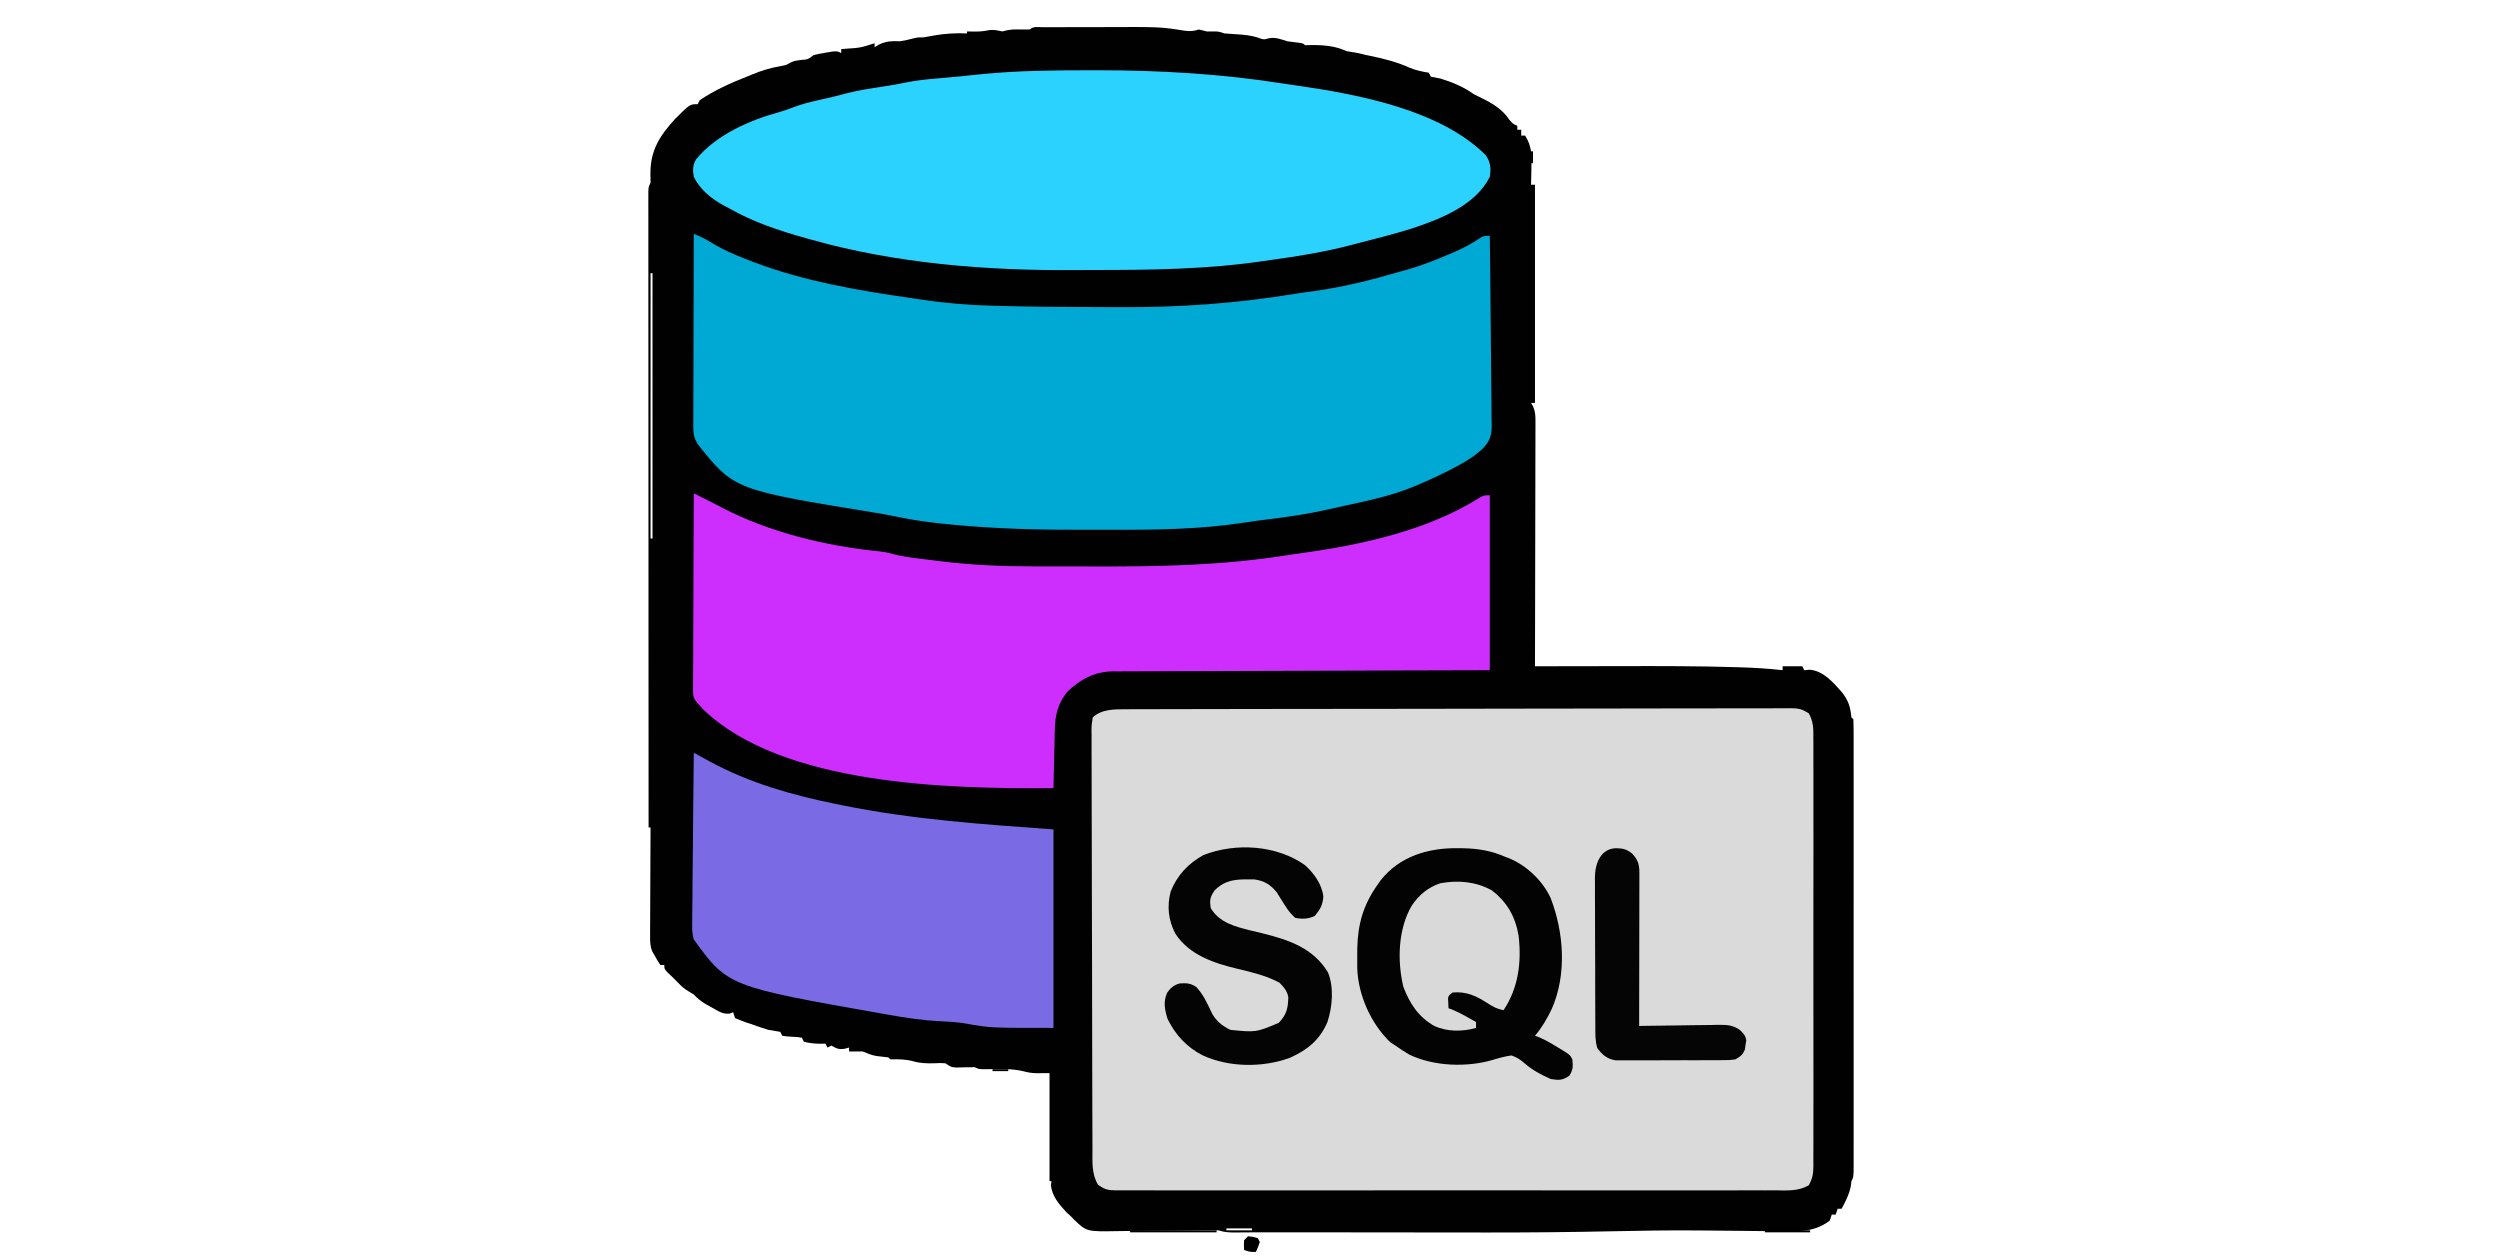 <?xml version="1.0" encoding="UTF-8"?>
<svg version="1.1" xmlns="http://www.w3.org/2000/svg" width="1272" height="640">
<path d="M0 0 C1.226 -0.006 2.453 -0.013 3.716 -0.019 C5.071 -0.021 6.426 -0.022 7.781 -0.023 C9.174 -0.026 10.567 -0.029 11.959 -0.033 C14.895 -0.039 17.831 -0.041 20.767 -0.04 C23.748 -0.04 26.729 -0.047 29.71 -0.061 C59.654 -0.198 59.654 -0.198 72.332 1.812 C75.089 2.124 76.683 1.956 79.281 1.145 C80.62 1.458 81.953 1.794 83.281 2.145 C84.292 2.145 85.302 2.145 86.344 2.145 C89.281 2.145 89.281 2.145 92.281 3.145 C94.362 3.322 96.446 3.464 98.531 3.583 C102.272 3.836 105.715 4.095 109.281 5.27 C112.178 6.366 112.178 6.366 114.781 5.645 C118.323 4.937 120.851 6.099 124.281 7.145 C125.736 7.36 127.195 7.548 128.656 7.708 C132.281 8.145 132.281 8.145 133.281 9.145 C134.952 9.114 134.952 9.114 136.656 9.083 C142.407 8.999 149.085 9.547 154.281 12.145 C156.279 12.493 158.279 12.825 160.281 13.145 C161.617 13.469 162.95 13.802 164.281 14.145 C165.519 14.393 165.519 14.393 166.781 14.645 C173.547 15.998 180.303 17.797 186.594 20.645 C189.92 21.998 192.774 22.561 196.281 23.145 C196.611 23.805 196.941 24.465 197.281 25.145 C198.938 25.527 200.607 25.851 202.281 26.145 C208.549 28.088 213.911 30.326 219.281 34.145 C220.584 34.81 221.898 35.455 223.219 36.083 C228.811 38.815 233.816 41.857 237.281 47.145 C239.123 49.198 239.123 49.198 241.281 50.145 C241.281 50.805 241.281 51.465 241.281 52.145 C241.941 52.145 242.601 52.145 243.281 52.145 C243.281 53.135 243.281 54.125 243.281 55.145 C243.941 55.145 244.601 55.145 245.281 55.145 C248.641 60.525 248.649 64.899 248.469 71.02 C248.455 71.899 248.442 72.779 248.428 73.684 C248.393 75.838 248.339 77.992 248.281 80.145 C248.941 80.145 249.601 80.145 250.281 80.145 C250.281 116.775 250.281 153.405 250.281 191.145 C249.621 191.145 248.961 191.145 248.281 191.145 C248.606 191.694 248.931 192.242 249.266 192.807 C250.467 195.574 250.528 197.549 250.522 200.562 C250.526 202.211 250.526 202.211 250.53 203.893 C250.523 205.094 250.516 206.295 250.508 207.533 C250.509 208.802 250.509 210.07 250.509 211.377 C250.51 214.852 250.498 218.327 250.484 221.802 C250.472 225.434 250.47 229.067 250.468 232.7 C250.462 239.578 250.445 246.455 250.425 253.333 C250.403 261.164 250.392 268.994 250.382 276.825 C250.361 292.932 250.326 309.039 250.281 325.145 C251.248 325.143 252.214 325.141 253.21 325.139 C262.486 325.118 271.761 325.103 281.037 325.093 C285.801 325.088 290.566 325.081 295.33 325.07 C314.185 325.025 333.031 325.019 351.879 325.587 C352.552 325.606 353.225 325.626 353.918 325.646 C361.41 325.87 368.836 326.263 376.281 327.145 C376.281 326.485 376.281 325.825 376.281 325.145 C379.581 325.145 382.881 325.145 386.281 325.145 C386.611 325.805 386.941 326.465 387.281 327.145 C388.147 327.063 389.014 326.98 389.906 326.895 C396.959 327.418 401.766 333.126 406.281 338.145 C409.73 342.502 410.741 345.639 411.281 351.145 C411.611 351.475 411.941 351.805 412.281 352.145 C412.381 355.137 412.416 358.106 412.408 361.098 C412.41 362.049 412.411 362.999 412.413 363.979 C412.417 367.191 412.414 370.404 412.411 373.616 C412.412 375.908 412.414 378.201 412.416 380.493 C412.421 386.739 412.419 392.985 412.416 399.23 C412.413 405.752 412.415 412.273 412.417 418.794 C412.419 430.452 412.416 442.11 412.411 453.767 C412.406 464.345 412.407 474.923 412.412 485.501 C412.417 497.772 412.419 510.042 412.416 522.313 C412.414 528.813 412.414 535.314 412.418 541.814 C412.42 547.924 412.418 554.035 412.413 560.146 C412.411 562.394 412.412 564.643 412.414 566.892 C412.417 569.95 412.413 573.008 412.408 576.066 C412.41 576.966 412.413 577.866 412.415 578.793 C412.395 584.917 412.395 584.917 411.281 587.145 C411.178 588.012 411.075 588.878 410.969 589.77 C410.108 593.998 408.335 597.382 406.281 601.145 C405.621 601.145 404.961 601.145 404.281 601.145 C403.951 602.135 403.621 603.125 403.281 604.145 C402.621 604.145 401.961 604.145 401.281 604.145 C400.951 605.135 400.621 606.125 400.281 607.145 C392.637 613.191 383.799 612.785 374.578 612.598 C373.018 612.586 371.458 612.577 369.897 612.57 C365.768 612.545 361.64 612.492 357.511 612.43 C351.11 612.34 344.709 612.292 338.307 612.243 C336.637 612.23 334.968 612.216 333.298 612.201 C318.512 612.073 303.747 612.305 288.965 612.626 C268.273 613.069 247.59 613.246 226.895 613.243 C226.191 613.243 225.487 613.243 224.762 613.243 C216.21 613.241 207.659 613.231 199.107 613.217 C191.727 613.206 184.348 613.201 176.968 613.196 C162.483 613.186 147.999 613.169 133.514 613.148 C131.77 613.146 130.026 613.145 128.281 613.145 C121.615 613.145 114.948 613.145 108.281 613.145 C107.064 613.157 105.847 613.168 104.594 613.18 C103.156 613.19 101.719 613.199 100.281 613.208 C99.557 613.216 98.832 613.225 98.086 613.233 C94.879 613.248 92.347 613.167 89.281 612.145 C87.253 612.076 85.222 612.069 83.193 612.095 C81.937 612.108 80.682 612.121 79.389 612.135 C78.718 612.144 78.047 612.153 77.356 612.162 C75.249 612.188 73.142 612.206 71.035 612.221 C65.045 612.264 59.054 612.311 53.064 612.392 C49.397 612.441 45.73 612.47 42.063 612.486 C40.671 612.496 39.28 612.513 37.888 612.538 C22.127 612.812 22.127 612.812 15.725 606.647 C15.01 605.903 15.01 605.903 14.281 605.145 C13.498 604.423 12.714 603.702 11.906 602.958 C8.141 598.923 4.554 594.766 3.969 589.145 C4.072 588.485 4.175 587.825 4.281 587.145 C3.951 587.145 3.621 587.145 3.281 587.145 C3.281 568.812 3.281 550.479 3.281 532.145 C2.66 532.15 2.039 532.155 1.399 532.161 C0.18 532.167 0.18 532.167 -1.064 532.173 C-1.871 532.178 -2.678 532.183 -3.509 532.188 C-5.881 532.142 -7.935 531.778 -10.219 531.145 C-15.815 529.879 -21.303 530.01 -27.006 530.132 C-32.535 530.237 -32.535 530.237 -34.719 529.145 C-37.774 529.114 -40.817 529.213 -43.871 529.305 C-46.719 529.145 -46.719 529.145 -49.719 527.145 C-52.424 526.978 -52.424 526.978 -55.406 527.145 C-59.136 527.217 -62.378 527.173 -65.969 526.145 C-70.137 525.034 -73.433 525.07 -77.719 525.145 C-78.049 524.815 -78.379 524.485 -78.719 524.145 C-80.697 523.914 -82.676 523.685 -84.656 523.466 C-87.195 523.071 -89.356 522.13 -91.719 521.145 C-93.039 521.145 -94.359 521.145 -95.719 521.145 C-96.709 521.145 -97.699 521.145 -98.719 521.145 C-98.719 520.485 -98.719 519.825 -98.719 519.145 C-99.461 519.352 -100.204 519.558 -100.969 519.77 C-104.094 520.196 -105.041 519.623 -107.719 518.145 C-108.379 518.475 -109.039 518.805 -109.719 519.145 C-110.049 518.485 -110.379 517.825 -110.719 517.145 C-112.049 517.176 -112.049 517.176 -113.406 517.208 C-116.365 517.152 -118.879 516.957 -121.719 516.145 C-122.049 515.485 -122.379 514.825 -122.719 514.145 C-125.044 513.754 -125.044 513.754 -127.719 513.645 C-130.469 513.489 -130.469 513.489 -132.719 513.145 C-133.049 512.485 -133.379 511.825 -133.719 511.145 C-135.716 510.796 -137.717 510.467 -139.719 510.145 C-142.758 509.254 -145.733 508.201 -148.719 507.145 C-149.484 506.895 -150.25 506.645 -151.039 506.387 C-152.966 505.731 -154.848 504.947 -156.719 504.145 C-157.214 502.66 -157.214 502.66 -157.719 501.145 C-158.243 501.377 -158.768 501.609 -159.309 501.848 C-162.982 502.301 -165.098 500.677 -168.281 498.895 C-169.417 498.271 -170.553 497.647 -171.723 497.005 C-174.157 495.494 -175.81 494.215 -177.719 492.145 C-178.956 491.403 -178.956 491.403 -180.219 490.645 C-182.477 489.29 -183.958 488.066 -185.719 486.145 C-186.43 485.434 -186.43 485.434 -187.156 484.708 C-187.672 484.192 -188.188 483.677 -188.719 483.145 C-189.441 482.465 -190.162 481.784 -190.906 481.083 C-192.719 479.145 -192.719 479.145 -192.719 477.145 C-193.379 477.145 -194.039 477.145 -194.719 477.145 C-196.219 474.895 -196.219 474.895 -197.719 472.145 C-198.075 471.553 -198.431 470.962 -198.798 470.352 C-199.993 467.488 -199.959 465.193 -199.946 462.092 C-199.946 460.871 -199.945 459.65 -199.945 458.392 C-199.935 457.078 -199.925 455.764 -199.914 454.411 C-199.91 453.049 -199.907 451.687 -199.905 450.325 C-199.898 446.748 -199.878 443.171 -199.856 439.593 C-199.836 435.94 -199.826 432.287 -199.816 428.634 C-199.795 421.471 -199.761 414.308 -199.719 407.145 C-200.049 407.145 -200.379 407.145 -200.719 407.145 C-200.742 365.649 -200.759 324.152 -200.77 282.656 C-200.771 277.762 -200.772 272.867 -200.774 267.973 C-200.774 266.998 -200.774 266.024 -200.774 265.02 C-200.779 249.224 -200.787 233.427 -200.796 217.631 C-200.805 201.433 -200.811 185.236 -200.813 169.038 C-200.814 159.036 -200.819 149.034 -200.827 139.032 C-200.832 132.182 -200.834 125.331 -200.832 118.481 C-200.832 114.523 -200.833 110.566 -200.838 106.608 C-200.843 102.99 -200.843 99.371 -200.84 95.753 C-200.839 93.814 -200.843 91.875 -200.848 89.936 C-200.846 88.796 -200.844 87.657 -200.842 86.483 C-200.842 85.493 -200.843 84.504 -200.843 83.484 C-200.719 81.145 -200.719 81.145 -199.719 79.145 C-199.699 77.604 -199.726 76.061 -199.781 74.52 C-199.867 62.616 -194.961 55.034 -187.039 46.458 C-179.702 39.145 -179.702 39.145 -175.719 39.145 C-175.389 38.485 -175.059 37.825 -174.719 37.145 C-167.194 32.073 -159.141 28.43 -150.719 25.145 C-149.794 24.762 -148.87 24.38 -147.918 23.985 C-142.981 21.944 -138.425 20.607 -133.156 19.708 C-130.742 19.262 -130.742 19.262 -128.844 18.145 C-126.719 17.145 -126.719 17.145 -123.156 16.645 C-119.606 16.38 -119.606 16.38 -116.719 14.145 C-114.714 13.675 -112.689 13.286 -110.656 12.958 C-109.061 12.689 -109.061 12.689 -107.434 12.415 C-104.719 12.145 -104.719 12.145 -102.719 13.145 C-102.719 12.485 -102.719 11.825 -102.719 11.145 C-102.055 11.085 -101.391 11.024 -100.707 10.962 C-92.989 10.464 -92.989 10.464 -85.719 8.145 C-85.719 8.805 -85.719 9.465 -85.719 10.145 C-84.873 9.65 -84.028 9.155 -83.156 8.645 C-79.33 6.976 -76.848 6.995 -72.719 7.145 C-70.288 6.75 -67.972 6.212 -65.594 5.583 C-63.719 5.145 -63.719 5.145 -60.719 5.145 C-58.862 4.829 -57.008 4.493 -55.156 4.145 C-49.613 3.187 -44.331 2.922 -38.719 3.145 C-38.719 2.815 -38.719 2.485 -38.719 2.145 C-37.502 2.166 -36.285 2.187 -35.031 2.208 C-32.537 2.217 -30.487 2.097 -28.031 1.583 C-25.316 1.069 -23.405 1.594 -20.719 2.145 C-20.115 1.991 -19.512 1.836 -18.891 1.677 C-16.36 1.057 -14.132 1.084 -11.531 1.145 C-9.928 1.183 -8.322 1.192 -6.719 1.145 C-4.949 -0.625 -2.398 0.008 0 0 Z M-199.719 125.145 C-199.719 169.695 -199.719 214.245 -199.719 260.145 C-199.389 260.145 -199.059 260.145 -198.719 260.145 C-198.719 215.595 -198.719 171.045 -198.719 125.145 C-199.049 125.145 -199.379 125.145 -199.719 125.145 Z M93.281 611.145 C93.281 611.475 93.281 611.805 93.281 612.145 C97.571 612.145 101.861 612.145 106.281 612.145 C106.281 611.815 106.281 611.485 106.281 611.145 C101.991 611.145 97.701 611.145 93.281 611.145 Z " fill="#010102" transform="translate(530.719,13.855)"/>
<path d="M0 0 C1.842 -0.008 1.842 -0.008 3.721 -0.015 C5.076 -0.016 6.43 -0.016 7.785 -0.017 C9.23 -0.021 10.675 -0.025 12.121 -0.03 C16.088 -0.042 20.055 -0.048 24.023 -0.052 C28.303 -0.058 32.583 -0.07 36.863 -0.081 C47.194 -0.105 57.524 -0.12 67.855 -0.133 C70.772 -0.136 73.689 -0.14 76.606 -0.144 C94.72 -0.17 112.833 -0.192 130.946 -0.204 C135.139 -0.207 139.331 -0.21 143.524 -0.213 C144.566 -0.214 145.608 -0.215 146.681 -0.215 C163.581 -0.228 180.481 -0.261 197.381 -0.303 C214.728 -0.345 232.075 -0.369 249.422 -0.374 C259.163 -0.378 268.904 -0.389 278.646 -0.422 C286.937 -0.45 295.228 -0.461 303.519 -0.45 C307.75 -0.445 311.981 -0.448 316.213 -0.472 C320.085 -0.495 323.956 -0.494 327.828 -0.475 C329.23 -0.472 330.633 -0.478 332.035 -0.493 C342.554 -0.598 342.554 -0.598 347.135 2.084 C349.472 6.344 349.504 9.796 349.445 14.588 C349.452 15.544 349.46 16.501 349.468 17.486 C349.488 20.693 349.472 23.899 349.457 27.106 C349.463 29.404 349.472 31.702 349.483 34 C349.506 40.244 349.497 46.487 349.481 52.731 C349.469 59.26 349.48 65.789 349.488 72.319 C349.498 83.987 349.482 95.655 349.457 107.323 C349.435 117.902 349.438 128.48 349.461 139.059 C349.488 151.345 349.498 163.63 349.483 175.916 C349.476 182.419 349.475 188.922 349.491 195.425 C349.506 201.539 349.496 207.652 349.467 213.765 C349.46 216.011 349.462 218.257 349.473 220.502 C349.487 223.564 349.469 226.624 349.445 229.686 C349.461 231.025 349.461 231.025 349.478 232.39 C349.416 236.327 349.054 238.689 347.148 242.188 C341.675 245.383 335.959 244.825 329.765 244.772 C328.3 244.778 326.835 244.786 325.37 244.796 C321.343 244.816 317.317 244.806 313.29 244.791 C308.948 244.779 304.605 244.797 300.263 244.811 C291.756 244.833 283.25 244.828 274.743 244.813 C267.83 244.802 260.918 244.801 254.005 244.806 C253.022 244.807 252.039 244.808 251.026 244.808 C249.029 244.81 247.032 244.812 245.035 244.813 C226.3 244.828 207.565 244.811 188.83 244.784 C172.748 244.762 156.666 244.766 140.585 244.789 C121.917 244.816 103.25 244.826 84.583 244.811 C82.594 244.809 80.604 244.808 78.614 244.806 C77.635 244.805 76.656 244.805 75.647 244.804 C68.741 244.799 61.836 244.807 54.93 244.818 C46.516 244.833 38.103 244.829 29.689 244.802 C25.395 244.789 21.101 244.784 16.807 244.8 C12.877 244.815 8.949 244.807 5.019 244.78 C3.596 244.775 2.173 244.778 0.75 244.79 C-10.061 244.875 -10.061 244.875 -14.506 241.972 C-17.876 236.3 -17.341 230.155 -17.344 223.742 C-17.349 222.804 -17.353 221.866 -17.358 220.899 C-17.371 217.76 -17.377 214.621 -17.383 211.482 C-17.391 209.23 -17.399 206.978 -17.408 204.726 C-17.434 197.338 -17.45 189.95 -17.464 182.563 C-17.469 180.02 -17.475 177.478 -17.48 174.935 C-17.502 164.365 -17.52 153.796 -17.532 143.226 C-17.535 140.487 -17.537 137.749 -17.54 135.01 C-17.541 134.329 -17.542 133.648 -17.543 132.947 C-17.555 121.901 -17.589 110.856 -17.63 99.81 C-17.673 88.468 -17.696 77.126 -17.702 65.784 C-17.705 59.416 -17.717 53.048 -17.75 46.681 C-17.78 40.698 -17.786 34.715 -17.774 28.733 C-17.774 26.533 -17.782 24.333 -17.8 22.133 C-17.822 19.138 -17.814 16.146 -17.798 13.151 C-17.812 12.273 -17.826 11.395 -17.84 10.49 C-17.808 8.066 -17.808 8.066 -17.19 4.137 C-12.559 -0.147 -6.03 0.013 0 0 Z " fill="#DADADA" transform="translate(573.19,360.863)"/>
<path d="M0 0 C3.451 1.341 6.444 2.813 9.562 4.812 C15.156 8.21 20.894 10.673 27 13 C28.209 13.473 29.418 13.946 30.664 14.434 C55.989 24.045 83.799 28.846 110.551 32.648 C112.234 32.89 113.917 33.141 115.598 33.398 C127.819 35.262 139.943 36.256 152.301 36.57 C153.022 36.59 153.743 36.61 154.486 36.63 C171.651 37.097 188.817 37.221 205.987 37.24 C209.416 37.245 212.845 37.259 216.274 37.281 C246.773 37.478 276.243 35.414 306.384 30.421 C309.729 29.883 313.078 29.438 316.438 29 C330.549 26.999 344.354 23.584 358.016 19.576 C359.764 19.068 361.52 18.587 363.277 18.109 C370.344 16.109 377.058 13.421 383.812 10.562 C384.697 10.191 385.581 9.819 386.491 9.437 C391.411 7.309 395.893 4.97 400.315 1.933 C402 1 402 1 405 1 C405.186 14.422 405.328 27.843 405.414 41.265 C405.456 47.498 405.513 53.73 405.604 59.963 C405.691 65.98 405.738 71.996 405.759 78.014 C405.774 80.307 405.803 82.601 405.846 84.894 C405.904 88.112 405.912 91.326 405.908 94.545 C405.951 95.96 405.951 95.96 405.995 97.405 C405.928 102.848 405.014 105.571 401.155 109.508 C397.746 112.555 394.32 114.934 390.312 117.125 C389.713 117.454 389.113 117.782 388.496 118.121 C382.464 121.379 376.309 124.318 370 127 C368.859 127.492 367.718 127.985 366.543 128.492 C355.107 133.209 343.155 135.739 331.093 138.332 C328.362 138.922 325.637 139.535 322.914 140.16 C312.897 142.424 302.871 143.968 292.674 145.167 C288.254 145.7 283.858 146.318 279.459 147.004 C257.304 150.319 235.358 150.62 212.987 150.521 C207.825 150.499 202.664 150.512 197.501 150.535 C176.214 150.616 155.098 150.099 133.891 148.156 C132.984 148.074 132.078 147.992 131.144 147.908 C121.367 147.002 111.79 145.761 102.19 143.683 C99.062 143.013 95.935 142.462 92.777 141.953 C20.57 130.226 20.57 130.226 2 107 C0.294 104.078 -0.249 101.981 -0.241 98.609 C-0.243 97.737 -0.246 96.864 -0.249 95.966 C-0.242 95.017 -0.234 94.068 -0.227 93.091 C-0.227 92.086 -0.228 91.08 -0.228 90.045 C-0.227 86.722 -0.211 83.4 -0.195 80.078 C-0.192 77.775 -0.189 75.471 -0.187 73.167 C-0.179 67.104 -0.159 61.041 -0.137 54.978 C-0.117 48.792 -0.108 42.605 -0.098 36.418 C-0.076 24.279 -0.042 12.139 0 0 Z " fill="#00A9D3" transform="translate(353,119)"/>
<path d="M0 0 C1.587 0.791 3.173 1.582 4.76 2.373 C5.643 2.814 6.527 3.254 7.437 3.708 C9.586 4.791 11.72 5.896 13.844 7.027 C38.204 19.85 67.229 26.84 94.527 29.543 C98 30 98 30 101.465 30.922 C107.374 32.472 113.453 33.071 119.506 33.805 C121.6 34.059 123.693 34.323 125.785 34.588 C141.428 36.525 156.839 37.162 172.586 37.168 C174.574 37.171 176.563 37.175 178.551 37.178 C182.712 37.184 186.872 37.186 191.032 37.185 C195.229 37.185 199.425 37.192 203.621 37.206 C236.737 37.312 269.216 36.717 301.995 31.472 C304.642 31.056 307.29 30.677 309.945 30.32 C340.001 26.174 373.712 18.741 399.68 2.285 C402 1 402 1 405 1 C405 30.37 405 59.74 405 90 C383.7 90.056 383.7 90.056 361.969 90.113 C352.982 90.144 343.995 90.175 335.008 90.209 C320.738 90.263 306.468 90.315 292.198 90.346 C281.806 90.369 271.414 90.403 261.021 90.449 C255.519 90.473 250.017 90.491 244.515 90.498 C239.334 90.504 234.153 90.524 228.972 90.554 C227.073 90.563 225.173 90.567 223.274 90.565 C220.675 90.563 218.077 90.58 215.479 90.601 C214.358 90.594 214.358 90.594 213.215 90.587 C203.924 90.711 196.641 94.612 190 101 C185.095 107.35 183.847 112.635 183.684 120.605 C183.652 121.864 183.652 121.864 183.621 123.149 C183.555 125.828 183.496 128.508 183.438 131.188 C183.394 133.005 183.351 134.822 183.307 136.639 C183.2 141.092 183.098 145.546 183 150 C130.06 150.397 45.314 148.736 4.918 110.078 C-0.378 104.34 -0.378 104.34 -0.361 99.571 C-0.367 98.25 -0.367 98.25 -0.373 96.902 C-0.362 95.944 -0.352 94.986 -0.341 93.999 C-0.341 92.984 -0.341 91.969 -0.342 90.923 C-0.34 87.569 -0.316 84.214 -0.293 80.859 C-0.287 78.533 -0.283 76.207 -0.28 73.881 C-0.269 67.759 -0.239 61.637 -0.206 55.515 C-0.175 49.268 -0.162 43.021 -0.146 36.773 C-0.114 24.516 -0.063 12.258 0 0 Z " fill="#CE2EFD" transform="translate(353,251)"/>
<path d="M0 0 C1.242 -0.001 2.483 -0.002 3.762 -0.003 C35.401 0.014 66.709 1.844 97.976 6.794 C100.535 7.197 103.095 7.568 105.66 7.926 C136.625 12.408 177.907 20.286 200.875 43.25 C203.294 46.879 203.595 50.024 202.875 54.25 C195.616 68.722 177.891 75.63 163.415 80.456 C154.003 83.4 144.425 85.805 134.875 88.25 C133.917 88.503 132.958 88.757 131.971 89.018 C118.715 92.462 105.229 94.643 91.673 96.503 C90.212 96.705 88.752 96.913 87.294 97.128 C59.062 101.278 30.456 101.628 1.976 101.621 C-1.454 101.62 -4.883 101.634 -8.313 101.662 C-52.927 102.011 -98.997 98.367 -142.125 86.25 C-143.157 85.964 -144.188 85.678 -145.251 85.383 C-158.929 81.538 -171.755 77.281 -184.125 70.25 C-185.581 69.48 -185.581 69.48 -187.066 68.695 C-193.335 65.239 -198.862 60.775 -202.125 54.25 C-202.68 50.783 -202.777 48.322 -200.914 45.258 C-190.424 32.601 -173.684 25.411 -158.152 21.137 C-155.781 20.442 -153.565 19.666 -151.27 18.77 C-147.204 17.217 -143.119 16.187 -138.875 15.25 C-137.367 14.908 -135.859 14.566 -134.352 14.223 C-133.625 14.058 -132.898 13.893 -132.149 13.723 C-129.5 13.104 -126.877 12.394 -124.25 11.688 C-118.278 10.17 -112.239 9.241 -106.149 8.34 C-102.12 7.741 -98.138 7.062 -94.152 6.223 C-89.222 5.215 -84.323 4.674 -79.312 4.25 C-77.464 4.085 -75.615 3.92 -73.766 3.754 C-72.83 3.672 -71.895 3.589 -70.932 3.504 C-68.218 3.258 -65.508 2.991 -62.797 2.715 C-61.919 2.627 -61.041 2.538 -60.136 2.447 C-58.518 2.284 -56.901 2.118 -55.284 1.947 C-36.912 0.131 -18.444 0.01 0 0 Z " fill="#2AD2FD" transform="translate(555.125,35.75)"/>
<path d="M0 0 C0.752 0.411 1.503 0.823 2.278 1.247 C3.266 1.787 4.254 2.327 5.272 2.883 C6.25 3.418 7.229 3.953 8.237 4.505 C28.359 15.394 49.675 21.438 72 26 C73.255 26.257 74.509 26.513 75.802 26.778 C111.28 33.944 146.78 36.413 183 39 C183 72.33 183 105.66 183 140 C150.778 140 150.778 140 138.234 137.754 C133.825 137.017 129.428 136.783 124.969 136.574 C116.094 136.133 107.487 134.819 98.75 133.25 C97.61 133.049 97.61 133.049 96.447 132.844 C17.421 118.917 17.421 118.917 0 95 C-0.94 91.801 -0.891 88.8 -0.795 85.485 C-0.796 84.093 -0.796 84.093 -0.798 82.674 C-0.793 79.626 -0.739 76.582 -0.684 73.535 C-0.671 71.415 -0.661 69.295 -0.654 67.175 C-0.627 61.61 -0.558 56.046 -0.481 50.481 C-0.409 44.797 -0.377 39.112 -0.342 33.428 C-0.267 22.285 -0.147 11.142 0 0 Z " fill="#7A6AE4" transform="translate(353,383)"/>
<path d="M0 0 C1.511 0.009 1.511 0.009 3.053 0.019 C10.909 0.183 17.432 1.282 24.688 4.438 C25.415 4.715 26.142 4.992 26.891 5.277 C35.701 9.041 43.711 16.727 47.688 25.438 C54.428 42.999 55.928 64.12 48.293 81.637 C45.866 86.729 43.326 91.107 39.688 95.438 C40.716 95.809 40.716 95.809 41.766 96.188 C45.183 97.649 48.288 99.484 51.438 101.438 C52.027 101.793 52.616 102.149 53.223 102.516 C57.564 105.19 57.564 105.19 58.688 107.438 C59.073 110.98 59.107 112.8 57.125 115.812 C53.58 118.176 51.922 118.11 47.688 117.438 C42.976 115.356 38.432 112.963 34.543 109.562 C32.247 107.596 30.571 106.388 27.688 105.438 C24.394 105.93 21.431 106.719 18.26 107.693 C5.097 111.614 -11.791 111.006 -24.219 105.043 C-26.68 103.613 -28.998 102.092 -31.312 100.438 C-32.643 99.571 -32.643 99.571 -34 98.688 C-43.843 89.111 -50.191 74.931 -50.746 61.23 C-50.77 59.029 -50.77 56.827 -50.75 54.625 C-50.742 53.475 -50.735 52.325 -50.727 51.141 C-50.483 38.563 -47.668 28.802 -40.312 18.438 C-39.811 17.729 -39.31 17.02 -38.793 16.289 C-29.305 4.239 -14.774 -0.153 0 0 Z " fill="#030303" transform="translate(741.312,431.562)"/>
<path d="M0 0 C4.528 4.09 8.698 9.889 9.289 16.035 C8.924 20.42 7.716 22.401 4.977 25.785 C1.73 27.409 -1.525 27.475 -5.023 26.785 C-7.226 24.74 -8.463 23.265 -10.023 20.785 C-10.997 19.24 -11.977 17.699 -12.961 16.16 C-13.403 15.425 -13.845 14.691 -14.301 13.934 C-17.563 9.866 -20.665 7.987 -25.828 7.219 C-27.185 7.192 -28.542 7.194 -29.898 7.223 C-30.604 7.23 -31.309 7.237 -32.036 7.245 C-37.758 7.46 -41.957 8.707 -46.023 12.785 C-48.384 16.326 -48.596 17.613 -48.023 21.785 C-43.48 29.358 -35.645 31.211 -27.438 33.277 C-25.508 33.74 -23.579 34.201 -21.648 34.66 C-8.193 38.045 4.047 42.054 11.664 54.555 C14.762 62.18 13.917 72.097 11.352 79.848 C7.439 88.973 1.212 93.987 -7.688 97.98 C-21.438 103.062 -38.676 102.923 -52.023 96.785 C-60.127 92.683 -65.958 86.378 -69.961 78.223 C-71.39 73.599 -72.259 69.596 -70.215 64.945 C-68.542 62.485 -66.763 60.999 -63.898 60.172 C-60.529 59.882 -58.092 60.029 -55.285 62.016 C-51.64 65.981 -49.588 70.647 -47.316 75.477 C-45.109 79.417 -42.063 81.766 -38.023 83.785 C-24.967 85.071 -24.967 85.071 -13.371 80.195 C-9.34 75.978 -8.677 72.752 -8.527 67.066 C-9.24 63.789 -10.689 62.167 -13.023 59.785 C-19.565 56.256 -26.891 54.488 -34.086 52.785 C-46.143 49.926 -58.981 45.74 -66.023 34.785 C-69.58 28.072 -70.36 20.718 -68.367 13.363 C-65.034 5.029 -59.421 -0.902 -51.625 -5.207 C-35.213 -11.565 -14.413 -10.246 0 0 Z " fill="#040404" transform="translate(664.023,440.215)"/>
<path d="M0 0 C7.893 6.006 12.05 13.493 13.68 23.18 C15.201 36.573 13.607 49.59 6 61 C2.919 60.385 0.787 59.372 -1.812 57.625 C-7.764 53.823 -12.761 51.29 -20 52 C-22.35 53.898 -22.35 53.898 -22.125 57.125 C-22.084 58.074 -22.043 59.023 -22 60 C-21.361 60.227 -20.721 60.454 -20.062 60.688 C-15.867 62.486 -11.961 64.739 -8 67 C-8 67.99 -8 68.98 -8 70 C-14.8 71.97 -22.578 71.992 -29.098 69.086 C-37.345 64.378 -41.65 57.798 -45 49 C-48.161 35.664 -47.639 19.61 -40.68 7.75 C-37.071 2.386 -32.34 -1.581 -26.137 -3.609 C-17.126 -5.257 -8.054 -4.466 0 0 Z " fill="#D9D9D9" transform="translate(759,453)"/>
<path d="M0 0 C3.537 0.063 5.509 0.557 8.25 2.812 C12.163 6.922 11.889 9.854 11.864 15.284 C11.864 16.094 11.864 16.903 11.864 17.738 C11.863 20.422 11.855 23.105 11.848 25.789 C11.846 27.647 11.844 29.505 11.843 31.363 C11.84 36.259 11.83 41.155 11.819 46.05 C11.808 51.044 11.804 56.038 11.799 61.031 C11.788 70.833 11.771 80.635 11.75 90.438 C12.338 90.426 12.926 90.415 13.532 90.404 C19.664 90.293 25.796 90.218 31.928 90.163 C34.215 90.138 36.503 90.104 38.79 90.06 C42.081 90 45.372 89.971 48.664 89.949 C49.683 89.923 50.702 89.898 51.752 89.871 C56.359 89.869 59.711 89.877 63.411 92.821 C65.75 95.438 65.75 95.438 66.258 97.789 C66.131 98.539 66.005 99.29 65.875 100.062 C65.774 100.818 65.674 101.573 65.57 102.352 C64.475 105.137 63.316 105.908 60.75 107.438 C57.873 107.825 57.873 107.825 54.5 107.842 C52.603 107.861 52.603 107.861 50.667 107.88 C49.29 107.878 47.913 107.875 46.535 107.871 C45.118 107.876 43.701 107.881 42.284 107.887 C39.315 107.896 36.347 107.893 33.379 107.884 C29.581 107.872 25.785 107.892 21.987 107.921 C19.061 107.94 16.135 107.94 13.208 107.934 C11.808 107.934 10.409 107.94 9.009 107.952 C7.049 107.967 5.089 107.954 3.129 107.939 C2.015 107.939 0.902 107.939 -0.246 107.939 C-4.586 107.215 -6.92 105.19 -9.544 101.732 C-10.658 98.111 -10.545 94.478 -10.541 90.725 C-10.547 89.847 -10.554 88.968 -10.561 88.063 C-10.58 85.159 -10.584 82.255 -10.586 79.352 C-10.592 77.331 -10.599 75.311 -10.606 73.291 C-10.618 69.056 -10.622 64.821 -10.621 60.586 C-10.62 55.163 -10.648 49.741 -10.682 44.318 C-10.704 40.145 -10.708 35.972 -10.707 31.8 C-10.71 29.801 -10.719 27.801 -10.734 25.802 C-10.754 23.004 -10.748 20.207 -10.736 17.409 C-10.747 16.586 -10.758 15.763 -10.77 14.915 C-10.693 7.904 -7.947 0.23 0 0 Z " fill="#050505" transform="translate(822.25,431.562)"/>
<path d="M0 0 C2.562 0.25 2.562 0.25 5 1 C5.33 1.66 5.66 2.32 6 3 C5.062 5.625 5.062 5.625 4 8 C1 8 1 8 -2 7 C-2.125 4.625 -2.125 4.625 -2 2 C-1.34 1.34 -0.68 0.68 0 0 Z " fill="#000000" transform="translate(635,629)"/>
<path d="M0 0 C14.52 0 29.04 0 44 0 C44 0.33 44 0.66 44 1 C29.48 1 14.96 1 0 1 C0 0.67 0 0.34 0 0 Z " fill="#000000" transform="translate(575,626)"/>
<path d="M0 0 C7.59 0 15.18 0 23 0 C23 0.33 23 0.66 23 1 C15.41 1 7.82 1 0 1 C0 0.67 0 0.34 0 0 Z " fill="#000000" transform="translate(898,626)"/>
<path d="M0 0 C2.64 0 5.28 0 8 0 C8 0.33 8 0.66 8 1 C5.36 1 2.72 1 0 1 C0 0.67 0 0.34 0 0 Z " fill="#000000" transform="translate(505,544)"/>
<path d="M0 0 C0.33 0 0.66 0 1 0 C1 1.98 1 3.96 1 6 C0.67 6 0.34 6 0 6 C0 4.02 0 2.04 0 0 Z " fill="#000000" transform="translate(779,77)"/>
<path d="M0 0 C4 1 4 1 4 1 Z " fill="#000000" transform="translate(477,541)"/>
<path d="M0 0 C3 1 3 1 3 1 Z " fill="#000000" transform="translate(918,340)"/>
<path d="M0 0 C2 1 2 1 2 1 Z " fill="#000000" transform="translate(418,531)"/>
<path d="M0 0 C2 1 2 1 2 1 Z " fill="#000000" transform="translate(405,528)"/>
<path d="M0 0 C2 1 2 1 2 1 Z " fill="#000000" transform="translate(395,525)"/>
<path d="M0 0 C2 1 2 1 2 1 Z " fill="#000000" transform="translate(728,38)"/>
<path d="M0 0 C2 1 2 1 2 1 Z " fill="#000000" transform="translate(666,22)"/>
<path d="" fill="#000000" transform="translate(0,0)"/>
<path d="" fill="#000000" transform="translate(0,0)"/>
<path d="" fill="#000000" transform="translate(0,0)"/>
<path d="" fill="#000000" transform="translate(0,0)"/>
<path d="" fill="#000000" transform="translate(0,0)"/>
<path d="" fill="#000000" transform="translate(0,0)"/>
<path d="" fill="#000000" transform="translate(0,0)"/>
<path d="" fill="#000000" transform="translate(0,0)"/>
<path d="" fill="#000000" transform="translate(0,0)"/>
<path d="" fill="#000000" transform="translate(0,0)"/>
<path d="" fill="#000000" transform="translate(0,0)"/>
</svg>
